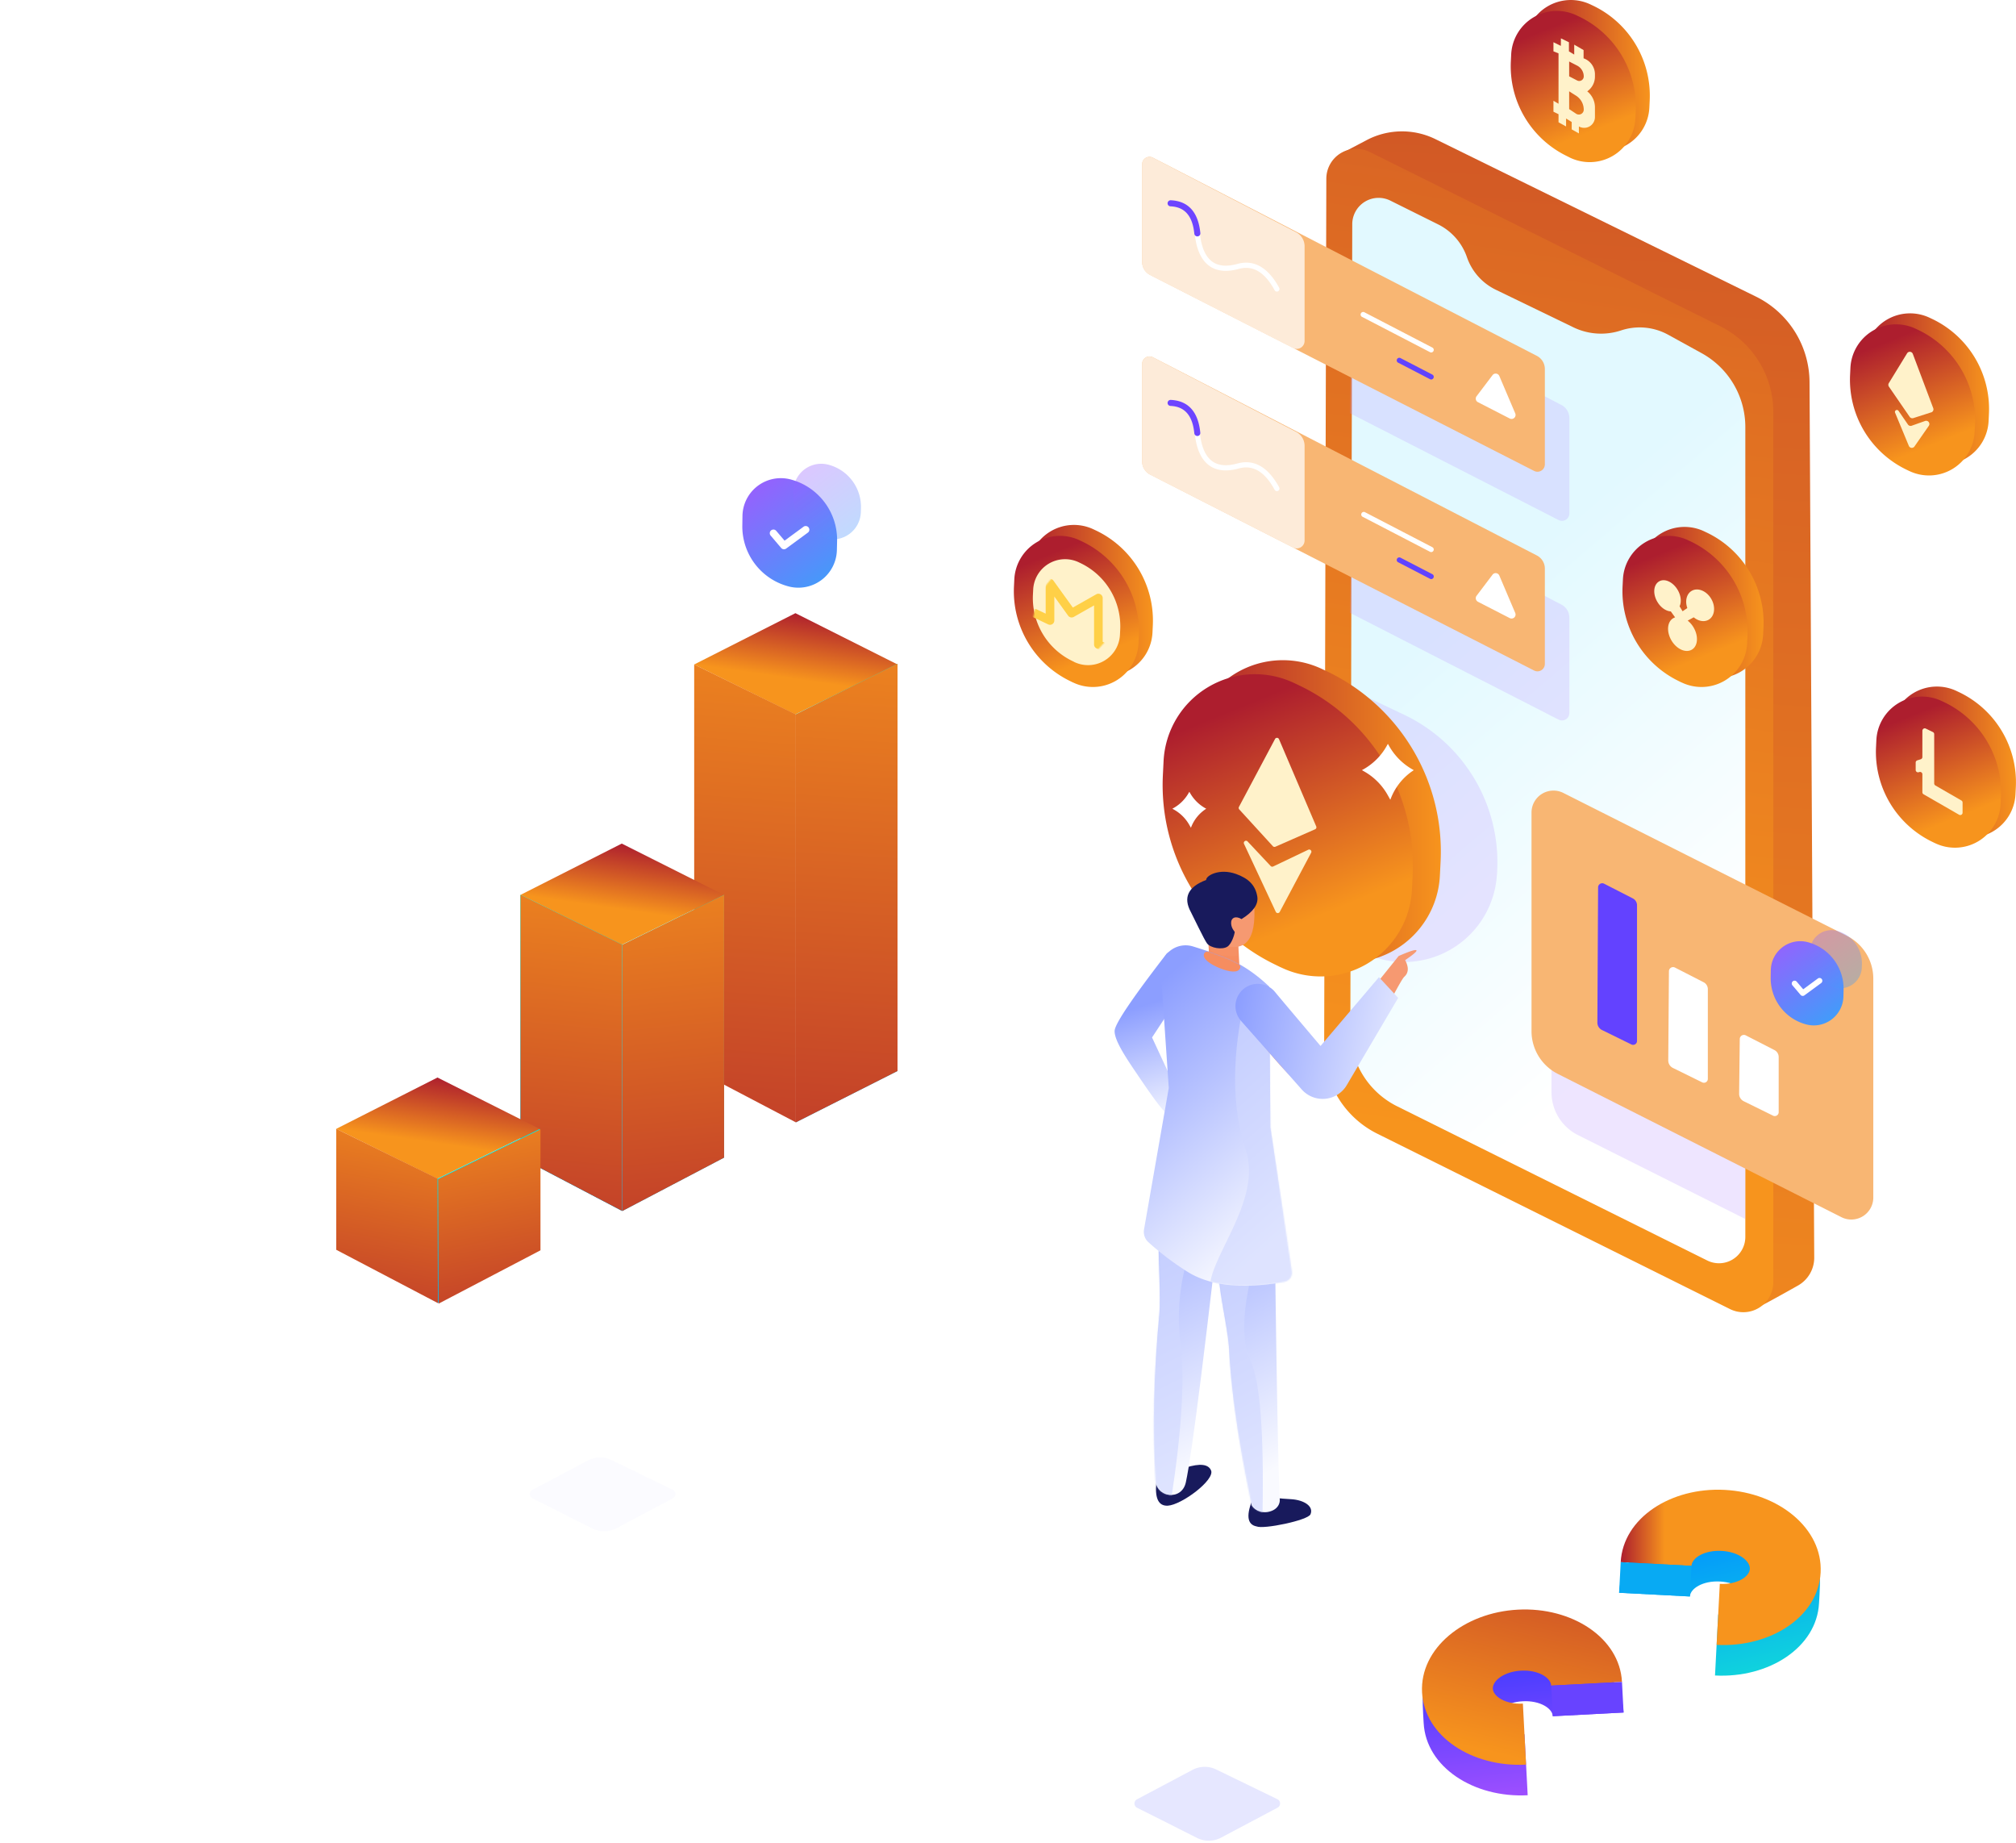<svg id="Layer_1" data-name="Layer 1" xmlns="http://www.w3.org/2000/svg" xmlns:xlink="http://www.w3.org/1999/xlink" viewBox="0 0 1548.03 1414.59"><defs><style>.cls-1{mask:url(#mask);}.cls-10,.cls-13,.cls-15,.cls-17,.cls-19,.cls-2,.cls-21,.cls-4,.cls-6,.cls-8{mix-blend-mode:multiply;}.cls-2{fill:url(#linear-gradient);}.cls-3{mask:url(#mask-2);}.cls-4{fill:url(#linear-gradient-2);}.cls-5{mask:url(#mask-3);}.cls-6{fill:url(#linear-gradient-3);}.cls-7{mask:url(#mask-4);}.cls-8{fill:url(#linear-gradient-4);}.cls-9{mask:url(#mask-5);}.cls-10{fill:url(#linear-gradient-5);}.cls-11,.cls-69{fill:#fff;}.cls-12{mask:url(#mask-6);}.cls-13{fill:url(#linear-gradient-6);}.cls-14{mask:url(#mask-7);}.cls-15{fill:url(#linear-gradient-7);}.cls-16{mask:url(#mask-8);}.cls-17{fill:url(#linear-gradient-8);}.cls-18{mask:url(#mask-9);}.cls-19{fill:url(#linear-gradient-9);}.cls-20{mask:url(#mask-10);}.cls-21{fill:url(#linear-gradient-10);}.cls-22{mask:url(#mask-11);}.cls-23{fill:url(#linear-gradient-11);}.cls-24{mask:url(#mask-12);}.cls-25{fill:url(#linear-gradient-12);}.cls-26{mask:url(#mask-13);}.cls-27{fill:url(#linear-gradient-13);}.cls-28,.cls-31{opacity:0.34;}.cls-105,.cls-28,.cls-64,.cls-67,.cls-69,.cls-80,.cls-84{isolation:isolate;}.cls-29{mask:url(#mask-14);}.cls-30{fill:url(#linear-gradient-14);}.cls-32{mask:url(#mask-15);}.cls-33{fill:url(#linear-gradient-15);}.cls-34{mask:url(#mask-16);}.cls-35{fill:url(#linear-gradient-16);}.cls-36{mask:url(#mask-17);}.cls-37{fill:url(#linear-gradient-17);}.cls-38{fill:#e6e7ff;}.cls-39{mask:url(#mask-18);}.cls-40{fill:url(#linear-gradient-18);}.cls-41{fill:#fbfbff;}.cls-42{mask:url(#mask-19);}.cls-43{fill:url(#linear-gradient-19);}.cls-44{fill:url(#linear-gradient-20);}.cls-45{fill:url(#linear-gradient-21);}.cls-46{fill:#08aaf3;}.cls-47{fill:url(#linear-gradient-22);}.cls-48{fill:url(#linear-gradient-23);}.cls-49{fill:#6843ff;}.cls-50{fill:url(#linear-gradient-24);}.cls-51{fill:url(#linear-gradient-25);}.cls-52{fill:#fff2ca;}.cls-53{fill:url(#linear-gradient-26);}.cls-54{fill:url(#linear-gradient-27);}.cls-55{fill:url(#linear-gradient-28);}.cls-56{fill:url(#linear-gradient-29);}.cls-57{fill:url(#linear-gradient-30);}.cls-58{fill:url(#linear-gradient-31);}.cls-59{mask:url(#mask-20);}.cls-60{fill:#ffd047;}.cls-61{fill:url(#linear-gradient-32);}.cls-62{fill:url(#linear-gradient-33);}.cls-63{fill:url(#linear-gradient-34);}.cls-64{fill:#bf98ff;opacity:0.25;}.cls-65{fill:#f8b673;}.cls-66{fill:url(#linear-gradient-35);}.cls-105,.cls-67{opacity:0.35;}.cls-67{fill:url(#linear-gradient-36);}.cls-68{fill:#6342ff;}.cls-69{opacity:0.73;}.cls-70{fill:#6142ff;}.cls-71{fill:#6d44ff;}.cls-72{fill:url(#linear-gradient-37);}.cls-73{fill:url(#linear-gradient-38);}.cls-74{fill:url(#linear-gradient-39);}.cls-75{fill:url(#linear-gradient-40);}.cls-76{fill:url(#linear-gradient-41);}.cls-77{fill:#181a5c;}.cls-78{fill:url(#linear-gradient-42);}.cls-79{mask:url(#mask-21);}.cls-80{fill:#d1d8ff;opacity:0.67;}.cls-81{fill:url(#linear-gradient-43);}.cls-82{mask:url(#mask-22);}.cls-83{fill:#f68d60;}.cls-84,.cls-85{fill:#f69971;}.cls-84{opacity:0.23;}.cls-86{fill:url(#linear-gradient-44);}.cls-87{mask:url(#mask-23);}.cls-88{mask:url(#mask-24);}.cls-89{fill:url(#linear-gradient-45);}.cls-90{fill:url(#linear-gradient-46);}.cls-91{fill:url(#linear-gradient-47);}.cls-92{fill:url(#linear-gradient-48);}.cls-93{fill:url(#linear-gradient-49);}.cls-94{fill:url(#linear-gradient-50);}.cls-95{fill:url(#linear-gradient-51);}.cls-96{fill:url(#linear-gradient-52);}.cls-97{fill:url(#linear-gradient-53);}.cls-98{fill:url(#linear-gradient-54);}.cls-99{fill:url(#linear-gradient-55);}.cls-100{fill:url(#linear-gradient-56);}.cls-101{fill:url(#linear-gradient-57);}.cls-102{fill:url(#linear-gradient-58);}.cls-103{fill:url(#linear-gradient-59);}.cls-104{fill:url(#linear-gradient-60);}.cls-105{fill:url(#linear-gradient-61);}.cls-106{mask:url(#mask-25-2);}.cls-107{fill:url(#linear-gradient-62);}.cls-108{filter:url(#luminosity-noclip-20);}.cls-109{filter:url(#luminosity-noclip-19);}.cls-110{filter:url(#luminosity-noclip-18);}.cls-111{filter:url(#luminosity-noclip-17);}.cls-112{filter:url(#luminosity-noclip-16);}.cls-113{filter:url(#luminosity-noclip-15);}.cls-114{filter:url(#luminosity-noclip-14);}.cls-115{filter:url(#luminosity-noclip-13);}.cls-116{filter:url(#luminosity-noclip-12);}.cls-117{filter:url(#luminosity-noclip-11);}.cls-118{filter:url(#luminosity-noclip-10);}.cls-119{filter:url(#luminosity-noclip-9);}.cls-120{filter:url(#luminosity-noclip-8);}.cls-121{filter:url(#luminosity-noclip-7);}.cls-122{filter:url(#luminosity-noclip-6);}.cls-123{filter:url(#luminosity-noclip-5);}.cls-124{filter:url(#luminosity-noclip-4);}.cls-125{filter:url(#luminosity-noclip-3);}.cls-126{filter:url(#luminosity-noclip-2);}.cls-127{filter:url(#luminosity-noclip);}</style><filter id="luminosity-noclip" x="162.79" y="-8791.25" width="337.1" height="32766" filterUnits="userSpaceOnUse" color-interpolation-filters="sRGB"><feFlood flood-color="#fff" result="bg"/><feBlend in="SourceGraphic" in2="bg"/></filter><mask id="mask" x="162.79" y="-8791.25" width="337.1" height="32766" maskUnits="userSpaceOnUse"><g class="cls-127"/></mask><linearGradient id="linear-gradient" x1="-230.23" y1="1110.41" x2="-228.14" y2="1109.82" gradientTransform="translate(-49922.66 120795.09) rotate(180) scale(220 107.95)" gradientUnits="userSpaceOnUse"><stop offset="0" stop-color="#fff"/><stop offset="1"/></linearGradient><filter id="luminosity-noclip-2" x="625.58" y="-8791.25" width="93.23" height="32766" filterUnits="userSpaceOnUse" color-interpolation-filters="sRGB"><feFlood flood-color="#fff" result="bg"/><feBlend in="SourceGraphic" in2="bg"/></filter><mask id="mask-2" x="625.58" y="-8791.25" width="93.23" height="32766" maskUnits="userSpaceOnUse"><g class="cls-126"/></mask><linearGradient id="linear-gradient-2" x1="-220.06" y1="1104.59" x2="-219.99" y2="1104.62" gradientTransform="matrix(58.88, 0, 0, -27.72, 13628, 31599.99)" gradientUnits="userSpaceOnUse"><stop offset="0" stop-color="#2c2c2c"/><stop offset="1" stop-color="#fff"/></linearGradient><filter id="luminosity-noclip-3" x="467.76" y="-8791.25" width="954.53" height="32766" filterUnits="userSpaceOnUse" color-interpolation-filters="sRGB"><feFlood flood-color="#fff" result="bg"/><feBlend in="SourceGraphic" in2="bg"/></filter><mask id="mask-3" x="467.76" y="-8791.25" width="954.53" height="32766" maskUnits="userSpaceOnUse"><g class="cls-125"/></mask><linearGradient id="linear-gradient-3" x1="-226.3" y1="1110.9" x2="-226.19" y2="1110.97" gradientTransform="matrix(621, 0, 0, -316, 141450.14, 352209.99)" xlink:href="#linear-gradient-2"/><filter id="luminosity-noclip-4" x="887.6" y="-8791.25" width="114.86" height="32766" filterUnits="userSpaceOnUse" color-interpolation-filters="sRGB"><feFlood flood-color="#fff" result="bg"/><feBlend in="SourceGraphic" in2="bg"/></filter><mask id="mask-4" x="887.6" y="-8791.25" width="114.86" height="32766" maskUnits="userSpaceOnUse"><g class="cls-124"/></mask><linearGradient id="linear-gradient-4" x1="-220.05" y1="1102.45" x2="-220.32" y2="1102.56" gradientTransform="matrix(73, 0, 0, -37, 17011.27, 42190.21)" xlink:href="#linear-gradient-2"/><filter id="luminosity-noclip-5" x="423.31" y="-8791.25" width="114.86" height="32766" filterUnits="userSpaceOnUse" color-interpolation-filters="sRGB"><feFlood flood-color="#fff" result="bg"/><feBlend in="SourceGraphic" in2="bg"/></filter><mask id="mask-5" x="423.31" y="-8791.25" width="114.86" height="32766" maskUnits="userSpaceOnUse"><g class="cls-123"/></mask><linearGradient id="linear-gradient-5" x1="-222.27" y1="1104.68" x2="-222.53" y2="1104.79" gradientTransform="matrix(73, 0, 0, -37, 16708.59, 42035.21)" xlink:href="#linear-gradient-2"/><filter id="luminosity-noclip-6" x="311.42" y="-8791.25" width="337.1" height="32766" filterUnits="userSpaceOnUse" color-interpolation-filters="sRGB"><feFlood flood-color="#fff" result="bg"/><feBlend in="SourceGraphic" in2="bg"/></filter><mask id="mask-6" x="311.42" y="-8791.25" width="337.1" height="32766" maskUnits="userSpaceOnUse"><g class="cls-122"/></mask><linearGradient id="linear-gradient-6" x1="-230.47" y1="1110.65" x2="-228.37" y2="1110.06" gradientTransform="translate(-49825.66 120745.09) rotate(180) scale(220 107.95)" xlink:href="#linear-gradient"/><filter id="luminosity-noclip-7" x="17.99" y="-8791.25" width="337.1" height="32766" filterUnits="userSpaceOnUse" color-interpolation-filters="sRGB"><feFlood flood-color="#fff" result="bg"/><feBlend in="SourceGraphic" in2="bg"/></filter><mask id="mask-7" x="17.99" y="-8791.25" width="337.1" height="32766" maskUnits="userSpaceOnUse"><g class="cls-121"/></mask><linearGradient id="linear-gradient-7" x1="-230" y1="1110.18" x2="-227.91" y2="1109.59" gradientTransform="translate(-50017.16 120842.05) rotate(180) scale(220 107.95)" xlink:href="#linear-gradient"/><filter id="luminosity-noclip-8" x="674.58" y="-8791.25" width="346.04" height="32766" filterUnits="userSpaceOnUse" color-interpolation-filters="sRGB"><feFlood flood-color="#fff" result="bg"/><feBlend in="SourceGraphic" in2="bg"/></filter><mask id="mask-8" x="674.58" y="-8791.25" width="346.04" height="32766" maskUnits="userSpaceOnUse"><g class="cls-120"/></mask><linearGradient id="linear-gradient-8" x1="-231.12" y1="1109.83" x2="-228.77" y2="1109.18" gradientTransform="translate(-50909.82 131344.44) rotate(180) scale(225.83 117.29)" xlink:href="#linear-gradient"/><filter id="luminosity-noclip-9" x="728.24" y="-8791.25" width="433.56" height="32766" filterUnits="userSpaceOnUse" color-interpolation-filters="sRGB"><feFlood flood-color="#fff" result="bg"/><feBlend in="SourceGraphic" in2="bg"/></filter><mask id="mask-9" x="728.24" y="-8791.25" width="433.56" height="32766" maskUnits="userSpaceOnUse"><g class="cls-119"/></mask><linearGradient id="linear-gradient-9" x1="-225.23" y1="1109.92" x2="-225.33" y2="1109.96" gradientTransform="matrix(281, 0, 0, -143, 64243.51, 159877.55)" xlink:href="#linear-gradient-2"/><filter id="luminosity-noclip-10" x="142.91" y="-8791.25" width="701.52" height="32766" filterUnits="userSpaceOnUse" color-interpolation-filters="sRGB"><feFlood flood-color="#fff" result="bg"/><feBlend in="SourceGraphic" in2="bg"/></filter><mask id="mask-10" x="142.91" y="-8791.25" width="701.52" height="32766" maskUnits="userSpaceOnUse"><g class="cls-118"/></mask><linearGradient id="linear-gradient-10" x1="-226.35" y1="1110.98" x2="-226.23" y2="1111.08" gradientTransform="matrix(455.87, 0, 0, -234.6, 103658.88, 261551.61)" xlink:href="#linear-gradient-2"/><filter id="luminosity-noclip-11" x="162.79" y="901.67" width="337.1" height="165.41" filterUnits="userSpaceOnUse" color-interpolation-filters="sRGB"><feFlood flood-color="#fff" result="bg"/><feBlend in="SourceGraphic" in2="bg"/></filter><mask id="mask-11" x="144.8" y="887.52" width="337.1" height="165.41" maskUnits="userSpaceOnUse"><g class="cls-117"><g transform="translate(-17.99 -14.15)"><g class="cls-1"><polygon id="Path-89-Copy-7" class="cls-2" points="247.2 1067.08 162.79 1021 420.98 901.67 499.89 942.62 247.2 1067.08"/></g></g></g></mask><linearGradient id="linear-gradient-11" x1="-230.23" y1="1110.41" x2="-228.14" y2="1109.82" gradientTransform="translate(-49940.65 120780.94) rotate(180) scale(220 107.95)" gradientUnits="userSpaceOnUse"><stop offset="0" stop-color="#b2aaff"/><stop offset="1" stop-color="#c99aff"/></linearGradient><filter id="luminosity-noclip-12" x="311.42" y="825.06" width="337.1" height="165.41" filterUnits="userSpaceOnUse" color-interpolation-filters="sRGB"><feFlood flood-color="#fff" result="bg"/><feBlend in="SourceGraphic" in2="bg"/></filter><mask id="mask-12" x="293.43" y="810.91" width="337.1" height="165.41" maskUnits="userSpaceOnUse"><g class="cls-116"><g transform="translate(-17.99 -14.15)"><g class="cls-12"><polygon id="Path-89-Copy-8" class="cls-13" points="395.83 990.46 311.42 944.39 569.62 825.06 648.53 866 395.83 990.46"/></g></g></g></mask><linearGradient id="linear-gradient-12" x1="-230.47" y1="1110.65" x2="-228.37" y2="1110.06" gradientTransform="translate(-49843.65 120730.94) rotate(180) scale(220 107.95)" xlink:href="#linear-gradient-11"/><filter id="luminosity-noclip-13" x="674.58" y="1149.9" width="346.04" height="179.72" filterUnits="userSpaceOnUse" color-interpolation-filters="sRGB"><feFlood flood-color="#fff" result="bg"/><feBlend in="SourceGraphic" in2="bg"/></filter><mask id="mask-13" x="656.59" y="1135.75" width="346.04" height="179.72" maskUnits="userSpaceOnUse"><g class="cls-115"><g transform="translate(-17.99 -14.15)"><g class="cls-16"><path id="Path-87-Copy-2" class="cls-17" d="M1020.61,1178.83,756,1329.62l-81.39-38.31L934.41,1149.9l2.37,4.86a39.84,39.84,0,0,0,34.43,22.36l49.4,1.71Z"/></g></g></g></mask><linearGradient id="linear-gradient-13" x1="-231.12" y1="1109.83" x2="-228.77" y2="1109.18" gradientTransform="translate(-50909.82 131344.44) rotate(180) scale(225.83 117.29)" xlink:href="#linear-gradient-11"/><filter id="luminosity-noclip-14" x="728.24" y="1045.77" width="433.56" height="222.07" filterUnits="userSpaceOnUse" color-interpolation-filters="sRGB"><feFlood flood-color="#fff" result="bg"/><feBlend in="SourceGraphic" in2="bg"/></filter><mask id="mask-14" x="710.25" y="1031.62" width="433.56" height="222.07" maskUnits="userSpaceOnUse"><g class="cls-114"><g transform="translate(-17.99 -14.15)"><g class="cls-18"><path class="cls-19" d="M949.58,1267.84a78.77,78.77,0,0,1-35.5-8.43l-62.58-31.57a1.48,1.48,0,0,1-1.43,0l-15.72-8.64L736.81,1170a15.59,15.59,0,0,1-.31-27.69l164-87.3a79.05,79.05,0,0,1,71.57-1.28l181,88.2a15.62,15.62,0,0,1,7.19,20.84,15.46,15.46,0,0,1-6.69,7l-166.91,88.9A78.79,78.79,0,0,1,949.58,1267.84Zm-113.83-51.31,79.68,40.2a75.89,75.89,0,0,0,69.8-.78l166.91-88.9a12.47,12.47,0,0,0,5.4-5.61,12.62,12.62,0,0,0-5.8-16.83l-181-88.21a76.05,76.05,0,0,0-68.85,1.24l-164,87.29a12.6,12.6,0,0,0,.25,22.37l81.31,41a1.51,1.51,0,0,1,1.4,0Z"/></g></g></g></mask><linearGradient id="linear-gradient-14" x1="-225.23" y1="1109.92" x2="-225.33" y2="1109.96" gradientTransform="matrix(281, 0, 0, -143, 64243.51, 159877.55)" gradientUnits="userSpaceOnUse"><stop offset="0" stop-color="#9b20fe"/><stop offset="1" stop-color="#07a9f2"/></linearGradient><filter id="luminosity-noclip-15" x="142.91" y="724.6" width="701.52" height="362.43" filterUnits="userSpaceOnUse" color-interpolation-filters="sRGB"><feFlood flood-color="#fff" result="bg"/><feBlend in="SourceGraphic" in2="bg"/></filter><mask id="mask-15" x="124.92" y="710.45" width="701.52" height="362.43" maskUnits="userSpaceOnUse"><g class="cls-113"><g transform="translate(-17.99 -14.15)"><g class="cls-20"><path class="cls-21" d="M364.24,1087a78.8,78.8,0,0,1-35.5-8.43L266.16,1047a1.48,1.48,0,0,1-1.43,0L249,1038.38l-97.55-49.21a15.63,15.63,0,0,1-6.9-20.94,15.43,15.43,0,0,1,6.6-6.75L583.08,733.82a79.05,79.05,0,0,1,71.57-1.28l181,88.2a15.62,15.62,0,0,1,7.19,20.84,15.46,15.46,0,0,1-6.69,6.95L401.3,1077.79A78.76,78.76,0,0,1,364.24,1087Zm-113.82-51.3,79.68,40.19a75.87,75.87,0,0,0,69.79-.78L834.77,845.88a12.61,12.61,0,0,0-.41-22.44l-181-88.21a76.05,76.05,0,0,0-68.85,1.24L152.57,964.13a12.6,12.6,0,0,0,.25,22.36l81.32,41a1.49,1.49,0,0,1,1.39,0Z"/></g></g></g></mask><linearGradient id="linear-gradient-15" x1="-226.35" y1="1110.98" x2="-226.23" y2="1111.08" gradientTransform="matrix(455.87, 0, 0, -234.6, 103658.88, 261551.61)" gradientUnits="userSpaceOnUse"><stop offset="0" stop-color="#9b20fe"/><stop offset="1" stop-color="#620efc"/></linearGradient><filter id="luminosity-noclip-16" x="625.58" y="958.4" width="93.23" height="45.48" filterUnits="userSpaceOnUse" color-interpolation-filters="sRGB"><feFlood flood-color="#fff" result="bg"/><feBlend in="SourceGraphic" in2="bg"/></filter><mask id="mask-16" x="607.59" y="944.25" width="93.23" height="45.48" maskUnits="userSpaceOnUse"><g class="cls-112"><g transform="translate(-17.99 -14.15)"><g class="cls-3"><path class="cls-4" d="M717.3,1003.87a1.48,1.48,0,0,1-.64-.14l-90.22-42.47a1.5,1.5,0,0,1,1.27-2.72L717.94,1001a1.5,1.5,0,0,1-.64,2.85Z"/></g></g></g></mask><linearGradient id="linear-gradient-16" x1="-220.06" y1="1104.59" x2="-219.99" y2="1104.62" gradientTransform="matrix(58.88, 0, 0, -27.72, 13628, 31599.99)" xlink:href="#linear-gradient-15"/><filter id="luminosity-noclip-17" x="467.76" y="912.5" width="954.53" height="487.11" filterUnits="userSpaceOnUse" color-interpolation-filters="sRGB"><feFlood flood-color="#fff" result="bg"/><feBlend in="SourceGraphic" in2="bg"/></filter><mask id="mask-17" x="449.77" y="898.34" width="954.53" height="487.11" maskUnits="userSpaceOnUse"><g class="cls-111"><g transform="translate(-17.99 -14.15)"><g class="cls-5"><path class="cls-6" d="M955.09,1399.6a172.42,172.42,0,0,1-77.64-18.44l-139.38-70.31a1.51,1.51,0,0,1-2,.56l-34.77-19.12-215.6-108.75a32.66,32.66,0,0,1-.63-58l362.34-192.9a172.91,172.91,0,0,1,156.52-2.81L1404,1124.76a32.71,32.71,0,0,1,15.06,43.63,32.38,32.38,0,0,1-14,14.55l-368.88,196.45A172.25,172.25,0,0,1,955.09,1399.6Zm-252.41-110,176.12,88.84a169.59,169.59,0,0,0,155.92-1.73l368.88-196.46a29.66,29.66,0,0,0-.95-52.83L1002.6,932.55a169.85,169.85,0,0,0-153.8,2.76l-362.34,192.9a29.66,29.66,0,0,0,.58,52.65L667.78,1272a1.5,1.5,0,0,1,2-.5Z"/></g></g></g></mask><linearGradient id="linear-gradient-17" x1="-226.3" y1="1110.9" x2="-226.19" y2="1110.97" gradientTransform="matrix(621, 0, 0, -316, 141450.14, 352209.99)" xlink:href="#linear-gradient-15"/><filter id="luminosity-noclip-18" x="887.6" y="1369.06" width="114.86" height="59.68" filterUnits="userSpaceOnUse" color-interpolation-filters="sRGB"><feFlood flood-color="#fff" result="bg"/><feBlend in="SourceGraphic" in2="bg"/></filter><mask id="mask-18" x="869.61" y="1354.91" width="114.86" height="59.68" maskUnits="userSpaceOnUse"><g class="cls-110"><g transform="translate(-17.99 -14.15)"><g class="cls-7"><path class="cls-8" d="M946.21,1428.74a21.57,21.57,0,0,1-9.72-2.3l-14.31-7.19a1.51,1.51,0,0,1-1.68.09l-7.66-4.6a1.41,1.41,0,0,1-.44-.4l-22-11a5.15,5.15,0,0,1-2.29-6.92,5.21,5.21,0,0,1,2.18-2.23l42.6-22.58a21.69,21.69,0,0,1,19.6-.35l47,22.82a5.15,5.15,0,0,1,2.39,6.88,5.17,5.17,0,0,1-2.22,2.29l-43.36,23A21.67,21.67,0,0,1,946.21,1428.74Zm-3.14-56.68a18.58,18.58,0,0,0-8.74,2.17l-42.59,22.58a2.21,2.21,0,0,0-.91.93,2.15,2.15,0,0,0,.95,2.88l19.14,9.62h0l26.92,13.52a18.65,18.65,0,0,0,17.11-.19l43.36-23a2.06,2.06,0,0,0,.93-1,2.13,2.13,0,0,0-1-2.86l-47-22.82A18.62,18.62,0,0,0,943.07,1372.06Z"/></g></g></g></mask><linearGradient id="linear-gradient-18" x1="-220.05" y1="1102.45" x2="-220.32" y2="1102.56" gradientTransform="matrix(73, 0, 0, -37, 17011.27, 42190.21)" xlink:href="#linear-gradient-14"/><filter id="luminosity-noclip-19" x="423.31" y="1131.56" width="114.86" height="59.68" filterUnits="userSpaceOnUse" color-interpolation-filters="sRGB"><feFlood flood-color="#fff" result="bg"/><feBlend in="SourceGraphic" in2="bg"/></filter><mask id="mask-19" x="405.32" y="1117.4" width="114.86" height="59.68" maskUnits="userSpaceOnUse"><g class="cls-109"><g transform="translate(-17.99 -14.15)"><g class="cls-9"><path class="cls-10" d="M481.92,1191.24a21.73,21.73,0,0,1-9.72-2.3l-14.31-7.19a1.49,1.49,0,0,1-1.67.09l-7.66-4.6a1.55,1.55,0,0,1-.44-.4l-2.84-1.43h0l-19.13-9.61a5.14,5.14,0,0,1-.1-9.14l42.59-22.59a21.76,21.76,0,0,1,19.6-.35l47,22.82a5.15,5.15,0,0,1,.16,9.18l-43.36,23A21.61,21.61,0,0,1,481.92,1191.24Zm-35.29-18.51,26.92,13.53a18.71,18.71,0,0,0,17.12-.19l43.36-23a2.19,2.19,0,0,0,.92-1,2.15,2.15,0,0,0-1-2.87l-47-22.82a18.73,18.73,0,0,0-16.88.3l-42.59,22.59a2.12,2.12,0,0,0-.92.93,2.15,2.15,0,0,0-.12,1.63,2.12,2.12,0,0,0,1.08,1.25Z"/></g></g></g></mask><linearGradient id="linear-gradient-19" x1="-222.27" y1="1104.68" x2="-222.53" y2="1104.79" gradientTransform="matrix(73, 0, 0, -37, 16708.59, 42035.21)" xlink:href="#linear-gradient-14"/><linearGradient id="linear-gradient-20" x1="-233.47" y1="1109.18" x2="-234.27" y2="1107.03" gradientTransform="matrix(-100.21, -5.25, 4.07, -77.65, -26589.39, 86091.58)" gradientUnits="userSpaceOnUse"><stop offset="0" stop-color="#0292ff"/><stop offset="1" stop-color="#18f8c9"/></linearGradient><linearGradient id="linear-gradient-21" x1="1262.49" y1="1217.46" x2="1416.07" y2="1217.46" gradientUnits="userSpaceOnUse"><stop offset="0" stop-color="#ad1e2e"/><stop offset="0.22" stop-color="#f7941d"/></linearGradient><linearGradient id="linear-gradient-22" x1="-221.43" y1="1108.83" x2="-221.27" y2="1106.22" gradientTransform="matrix(100.21, -5.25, -4.07, -77.65, 27874.21, 86151.58)" gradientUnits="userSpaceOnUse"><stop offset="0" stop-color="#022eff"/><stop offset="1" stop-color="#b253ff"/></linearGradient><linearGradient id="linear-gradient-23" x1="-220.5" y1="1109.65" x2="-221.58" y2="1106.76" gradientTransform="matrix(100.18, -5.25, -4.07, -77.65, 27866.61, 86136.69)" gradientUnits="userSpaceOnUse"><stop offset="0" stop-color="#ad1e2e"/><stop offset="1" stop-color="#f7941d"/></linearGradient><linearGradient id="linear-gradient-24" x1="1469.93" y1="599.28" x2="1566.02" y2="599.28" gradientTransform="matrix(1, 0, 0, 1, 0, 0)" xlink:href="#linear-gradient-23"/><linearGradient id="linear-gradient-25" x1="-238.11" y1="1111.48" x2="-238.48" y2="1110.38" gradientTransform="translate(-13438.18 84732.28) rotate(180) scale(62.71 75.73)" xlink:href="#linear-gradient-23"/><linearGradient id="linear-gradient-26" x1="1449.25" y1="312.74" x2="1545.34" y2="312.74" gradientTransform="matrix(1, 0, 0, 1, 0, 0)" xlink:href="#linear-gradient-23"/><linearGradient id="linear-gradient-27" x1="-238" y1="1112.8" x2="-238.37" y2="1111.69" gradientTransform="translate(-13451.18 84545.78) rotate(180) scale(62.71 75.73)" xlink:href="#linear-gradient-23"/><linearGradient id="linear-gradient-28" x1="1188.76" y1="72.17" x2="1284.85" y2="72.17" gradientTransform="matrix(1, 0, 0, 1, 0, 0)" xlink:href="#linear-gradient-23"/><linearGradient id="linear-gradient-29" x1="-236.56" y1="1113.9" x2="-236.92" y2="1112.8" gradientTransform="translate(-13621.18 84388.78) rotate(180) scale(62.71 75.73)" xlink:href="#linear-gradient-23"/><linearGradient id="linear-gradient-30" x1="807.22" y1="475.17" x2="903.31" y2="475.17" gradientTransform="matrix(1, 0, 0, 1, 0, 0)" xlink:href="#linear-gradient-23"/><linearGradient id="linear-gradient-31" x1="-234.44" y1="1112.05" x2="-234.81" y2="1110.95" gradientTransform="translate(-13870.18 84651.78) rotate(180) scale(62.71 75.73)" xlink:href="#linear-gradient-23"/><mask id="mask-20" x="791.19" y="429.3" width="69.05" height="81.3" maskUnits="userSpaceOnUse"><g transform="translate(-17.99 -14.15)"><g id="mask-15-2" data-name="mask-15"><path id="path-14" class="cls-11" d="M846.53,522.29l1.53-.75a53.61,53.61,0,0,0,30.11-50.85l-.19-3.92a24.52,24.52,0,0,0-35.19-20.86l-1.47.71a53.64,53.64,0,0,0-30.17,50.88l.2,4a24.51,24.51,0,0,0,35.18,20.83Z"/></g></g></mask><linearGradient id="linear-gradient-32" x1="-224.46" y1="1114.39" x2="-224.55" y2="1110.44" gradientTransform="matrix(237.81, 0, 0, -590.71, 54620.97, 657232.66)" xlink:href="#linear-gradient-23"/><linearGradient id="linear-gradient-33" x1="-224.25" y1="1114.38" x2="-224.44" y2="1111.1" gradientTransform="matrix(225.07, 0, 0, -582.93, 51715.45, 648588.96)" xlink:href="#linear-gradient-23"/><linearGradient id="linear-gradient-34" x1="-223.88" y1="1111.14" x2="-224.12" y2="1111.9" gradientTransform="matrix(197.94, 0, 0, -533.81, 45552.64, 593981.77)" gradientUnits="userSpaceOnUse"><stop offset="0" stop-color="#fff"/><stop offset="1" stop-color="#e2f9ff"/></linearGradient><linearGradient id="linear-gradient-35" x1="-244.34" y1="1107.63" x2="-245.59" y2="1104.58" gradientTransform="matrix(-35.27, 6.22, -7.5, -42.55, 1065.58, 49357.18)" gradientUnits="userSpaceOnUse"><stop offset="0" stop-color="#b54bff"/><stop offset="1" stop-color="#18b9f8"/></linearGradient><linearGradient id="linear-gradient-36" x1="-251.79" y1="1105.27" x2="-253.13" y2="1102.23" gradientTransform="matrix(-25.15, 4.43, -5.18, -29.36, 794.19, 34276.85)" xlink:href="#linear-gradient-35"/><linearGradient id="linear-gradient-37" x1="932.2" y1="637.06" x2="1124.37" y2="637.06" gradientTransform="matrix(1, 0, 0, 1, 0, 0)" xlink:href="#linear-gradient-23"/><linearGradient id="linear-gradient-38" x1="-231.1" y1="1111.85" x2="-231.47" y2="1110.75" gradientTransform="translate(-28003.79 168953.06) rotate(180) scale(125.42 151.46)" xlink:href="#linear-gradient-23"/><linearGradient id="linear-gradient-39" x1="1276.1" y1="476.7" x2="1372.19" y2="476.7" gradientTransform="matrix(1, 0, 0, 1, 0, 0)" xlink:href="#linear-gradient-23"/><linearGradient id="linear-gradient-40" x1="-237.03" y1="1112.05" x2="-237.4" y2="1110.95" gradientTransform="translate(-13565.18 84651.78) rotate(180) scale(62.71 75.73)" xlink:href="#linear-gradient-23"/><linearGradient id="linear-gradient-41" x1="-238.99" y1="1109.65" x2="-239.11" y2="1108.48" gradientTransform="matrix(-40.03, 4.21, -8.41, -80.03, 668.75, 90594.21)" gradientUnits="userSpaceOnUse"><stop offset="0" stop-color="#8c9eff"/><stop offset="1" stop-color="#f9faff"/></linearGradient><linearGradient id="linear-gradient-42" x1="-237.93" y1="1111.2" x2="-238.08" y2="1109.82" gradientTransform="matrix(-45.19, 2.37, -9.76, -186.23, 1016.24, 208387.1)" xlink:href="#linear-gradient-41"/><mask id="mask-21" x="872.49" y="861.39" width="70.63" height="289.48" maskUnits="userSpaceOnUse"><g transform="translate(-17.99 -14.15)"><g id="mask-25"><path id="path-24" class="cls-11" d="M961.11,892.29q-25.4,227.42-32.55,259.92c-3.19,14.49-22.89,11.75-23.35-2.14q-3.45-58.53,2.91-125.84c1.36-14.34-.77-43.65-.39-57,.83-29.51,2.62-39.25,3.11-60.21q.27-11.76,10-31.45Z"/></g></g></mask><linearGradient id="linear-gradient-43" x1="-237.68" y1="1111.2" x2="-237.85" y2="1109.82" gradientTransform="matrix(-47.54, 2.49, -9.94, -189.63, 702.93, 212200.75)" xlink:href="#linear-gradient-41"/><mask id="mask-22" x="904.88" y="873" width="77.83" height="289.96" maskUnits="userSpaceOnUse"><g transform="translate(-17.99 -14.15)"><g id="mask-28"><path id="path-27" class="cls-11" d="M996.24,912.44q2.53,216.7,4.45,253.13c.16,3.09-1.82,7.76-8.61,9.23s-12-2.73-13-5.33q-14.68-69.27-17.31-119.34c-.72-13.86-6-36.22-7.67-53.13q-1.65-16.57-4-53.24L931,924.93A27.36,27.36,0,0,1,923,903.18l1.31-16h0Z"/></g></g></mask><linearGradient id="linear-gradient-44" x1="-233.68" y1="1111.35" x2="-234.15" y2="1109.96" gradientTransform="matrix(-73, 3.83, -9, -171.73, -6133.37, 192501.6)" xlink:href="#linear-gradient-41"/><mask id="mask-23" x="878.29" y="725.74" width="122.73" height="298.33" maskUnits="userSpaceOnUse"><g transform="translate(-17.99 -14.15)"><g id="mask-31"><path id="path-30" class="cls-11" d="M992.59,771.55l.9,108.13L1010,990.19a7.16,7.16,0,0,1-5.85,8.1q-48.74,8.46-74.57-7.94a218.75,218.75,0,0,1-29.76-22.54,10.71,10.71,0,0,1-3.36-9.8l19-108.65h0l-6.08-89.11a19.06,19.06,0,0,1,24.65-19.51q17.1,5.28,26.84,9.37Q977.23,757,992.59,771.55Z"/></g></g></mask><mask id="mask-24" x="878.29" y="725.74" width="113.78" height="261.28" maskUnits="userSpaceOnUse"><g transform="translate(-17.99 -14.15)"><g id="mask-31-2" data-name="mask-31"><path id="path-30-2" data-name="path-30" class="cls-11" d="M992.59,771.55l.9,108.13L1010,990.19a7.16,7.16,0,0,1-5.85,8.1q-48.74,8.46-74.57-7.94a218.75,218.75,0,0,1-29.76-22.54,10.71,10.71,0,0,1-3.36-9.8l19-108.65h0l-6.08-89.11a19.06,19.06,0,0,1,24.65-19.51q17.1,5.28,26.84,9.37Q977.23,757,992.59,771.55Z"/></g></g></mask><linearGradient id="linear-gradient-45" x1="-232.75" y1="1109.15" x2="-234.73" y2="1108.77" gradientTransform="matrix(-81.48, 4.27, -3.11, -59.37, -14552.59, 67649.15)" xlink:href="#linear-gradient-41"/><linearGradient id="linear-gradient-46" x1="-222.92" y1="1111.74" x2="-223.19" y2="1110.8" gradientTransform="matrix(101.9, 0, 0, -50.7, 23349.22, 56838.53)" xlink:href="#linear-gradient-23"/><linearGradient id="linear-gradient-47" x1="-218.98" y1="1109.68" x2="-218.94" y2="1112.53" gradientTransform="matrix(50.95, 0, 0, -229.76, 11805.86, 256017.4)" xlink:href="#linear-gradient-20"/><linearGradient id="linear-gradient-48" x1="-218.98" y1="1109.68" x2="-218.94" y2="1112.53" gradientTransform="matrix(50.95, 0, 0, -229.76, 11805.86, 256017.4)" xlink:href="#linear-gradient-23"/><linearGradient id="linear-gradient-49" x1="-219.52" y1="1109.68" x2="-219.47" y2="1112.53" gradientTransform="matrix(50.95, 0, 0, -229.4, 11754.91, 255619.09)" xlink:href="#linear-gradient-23"/><linearGradient id="linear-gradient-50" x1="-223.38" y1="1110.52" x2="-223.65" y2="1109.59" gradientTransform="matrix(101.9, 0, 0, -50.7, 23262.19, 56953.97)" xlink:href="#linear-gradient-23"/><linearGradient id="linear-gradient-51" x1="-223.83" y1="1109.19" x2="-223.46" y2="1112.05" gradientTransform="matrix(101.9, 0, 0, -158.72, 23280.18, 177132.79)" xlink:href="#linear-gradient-20"/><linearGradient id="linear-gradient-52" x1="-220.45" y1="1109.21" x2="-220.36" y2="1112.06" gradientTransform="matrix(50.95, 0, 0, -158.36, 11667.89, 176720.32)" xlink:href="#linear-gradient-20"/><linearGradient id="linear-gradient-53" x1="-220.45" y1="1109.21" x2="-220.36" y2="1112.06" gradientTransform="matrix(50.95, 0, 0, -158.36, 11667.89, 176720.32)" xlink:href="#linear-gradient-23"/><linearGradient id="linear-gradient-54" x1="-234.35" y1="1109.21" x2="-234.26" y2="1112.06" gradientTransform="translate(-11420.31 176720.32) rotate(180) scale(50.95 158.36)" xlink:href="#linear-gradient-20"/><linearGradient id="linear-gradient-55" x1="-234.35" y1="1109.21" x2="-234.26" y2="1112.06" gradientTransform="translate(-11420.31 176720.32) rotate(180) scale(50.95 158.36)" xlink:href="#linear-gradient-23"/><linearGradient id="linear-gradient-56" x1="-223.86" y1="1109.29" x2="-224.13" y2="1108.36" gradientTransform="matrix(101.9, 0, 0, -50.7, 23169.84, 57071.18)" xlink:href="#linear-gradient-23"/><linearGradient id="linear-gradient-57" x1="-221.54" y1="1107.96" x2="-221.24" y2="1110.82" gradientTransform="matrix(50.95, 0, 0, -87.32, 11575.53, 97823.4)" xlink:href="#linear-gradient-23"/><linearGradient id="linear-gradient-58" x1="-233.47" y1="1107.96" x2="-233.16" y2="1110.81" gradientTransform="translate(-11587.98 97823.4) rotate(180) scale(51.28 87.32)" xlink:href="#linear-gradient-20"/><linearGradient id="linear-gradient-59" x1="-233.48" y1="1107.96" x2="-233.17" y2="1110.81" gradientTransform="translate(-11587.68 97823.67) rotate(180) scale(51.28 87.32)" xlink:href="#linear-gradient-23"/><linearGradient id="linear-gradient-60" x1="-234.93" y1="1111.85" x2="-236.18" y2="1108.8" gradientTransform="matrix(-45.86, 8.09, -9.75, -55.31, 654.89, 63745.17)" xlink:href="#linear-gradient-35"/><linearGradient id="linear-gradient-61" x1="-238.62" y1="1111.4" x2="-239.96" y2="1108.36" gradientTransform="matrix(-32.69, 5.76, -6.73, -38.16, 301.47, 44141.44)" xlink:href="#linear-gradient-35"/><filter id="luminosity-noclip-20" x="17.99" y="973.63" width="337.1" height="165.41" filterUnits="userSpaceOnUse" color-interpolation-filters="sRGB"><feFlood flood-color="#fff" result="bg"/><feBlend in="SourceGraphic" in2="bg"/></filter><mask id="mask-25-2" x="0" y="959.48" width="337.1" height="165.41" maskUnits="userSpaceOnUse"><g class="cls-108"><g transform="translate(-17.99 -14.15)"><g class="cls-14"><polygon id="Path-89-Copy-6" class="cls-15" points="102.4 1139.04 17.99 1092.96 276.18 973.63 355.09 1014.58 102.4 1139.04"/></g></g></g></mask><linearGradient id="linear-gradient-62" x1="-230" y1="1110.18" x2="-227.91" y2="1109.59" gradientTransform="translate(-50035.15 120827.9) rotate(180) scale(220 107.95)" xlink:href="#linear-gradient-11"/></defs><g id="Group-28"><g class="cls-22"><polygon id="Path-89-Copy-7-2" data-name="Path-89-Copy-7" class="cls-23" points="229.21 1052.93 144.8 1006.85 402.99 887.52 481.91 928.46 229.21 1052.93"/></g><g class="cls-24"><polygon id="Path-89-Copy-8-2" data-name="Path-89-Copy-8" class="cls-25" points="377.85 976.31 293.43 930.24 551.63 810.91 630.54 851.85 377.85 976.31"/></g><g class="cls-26"><path id="Path-87-Copy-2-2" data-name="Path-87-Copy-2" class="cls-27" d="M1020.61,1178.83,756,1329.62l-81.39-38.31L934.41,1149.9l2.37,4.86a39.84,39.84,0,0,0,34.43,22.36l49.4,1.71Z" transform="translate(-17.99 -14.15)"/></g><g id="Shape-Copy-3" class="cls-28"><g class="cls-29"><path class="cls-30" d="M949.58,1267.84a78.77,78.77,0,0,1-35.5-8.43l-62.58-31.57a1.48,1.48,0,0,1-1.43,0l-15.72-8.64L736.81,1170a15.59,15.59,0,0,1-.31-27.69l164-87.3a79.05,79.05,0,0,1,71.57-1.28l181,88.2a15.62,15.62,0,0,1,7.19,20.84,15.46,15.46,0,0,1-6.69,7l-166.91,88.9A78.79,78.79,0,0,1,949.58,1267.84Zm-113.83-51.31,79.68,40.2a75.89,75.89,0,0,0,69.8-.78l166.91-88.9a12.47,12.47,0,0,0,5.4-5.61,12.62,12.62,0,0,0-5.8-16.83l-181-88.21a76.05,76.05,0,0,0-68.85,1.24l-164,87.29a12.6,12.6,0,0,0,.25,22.37l81.31,41a1.51,1.51,0,0,1,1.4,0Z" transform="translate(-17.99 -14.15)"/></g></g><g id="Group-27" class="cls-31"><g id="Shape-Copy-5"><g class="cls-32"><path class="cls-33" d="M364.24,1087a78.8,78.8,0,0,1-35.5-8.43L266.16,1047a1.48,1.48,0,0,1-1.43,0L249,1038.38l-97.55-49.21a15.63,15.63,0,0,1-6.9-20.94,15.43,15.43,0,0,1,6.6-6.75L583.08,733.82a79.05,79.05,0,0,1,71.57-1.28l181,88.2a15.62,15.62,0,0,1,7.19,20.84,15.46,15.46,0,0,1-6.69,6.95L401.3,1077.79A78.76,78.76,0,0,1,364.24,1087Zm-113.82-51.3,79.68,40.19a75.87,75.87,0,0,0,69.79-.78L834.77,845.88a12.61,12.61,0,0,0-.41-22.44l-181-88.21a76.05,76.05,0,0,0-68.85,1.24L152.57,964.13a12.6,12.6,0,0,0,.25,22.36l81.32,41a1.49,1.49,0,0,1,1.39,0Z" transform="translate(-17.99 -14.15)"/></g></g><g id="Path-145"><g class="cls-34"><path class="cls-35" d="M717.3,1003.87a1.48,1.48,0,0,1-.64-.14l-90.22-42.47a1.5,1.5,0,0,1,1.27-2.72L717.94,1001a1.5,1.5,0,0,1-.64,2.85Z" transform="translate(-17.99 -14.15)"/></g></g></g><g id="Shape-Copy-4" class="cls-28"><g class="cls-36"><path class="cls-37" d="M955.09,1399.6a172.42,172.42,0,0,1-77.64-18.44l-139.38-70.31a1.51,1.51,0,0,1-2,.56l-34.77-19.12-215.6-108.75a32.66,32.66,0,0,1-.63-58l362.34-192.9a172.91,172.91,0,0,1,156.52-2.81L1404,1124.76a32.71,32.71,0,0,1,15.06,43.63,32.38,32.38,0,0,1-14,14.55l-368.88,196.45A172.25,172.25,0,0,1,955.09,1399.6Zm-252.41-110,176.12,88.84a169.59,169.59,0,0,0,155.92-1.73l368.88-196.46a29.66,29.66,0,0,0-.95-52.83L1002.6,932.55a169.85,169.85,0,0,0-153.8,2.76l-362.34,192.9a29.66,29.66,0,0,0,.58,52.65L667.78,1272a1.5,1.5,0,0,1,2-.5Z" transform="translate(-17.99 -14.15)"/></g></g><g id="Shape-Copy-6"><path class="cls-38" d="M921.28,1418.05l-7.67-4.59m-3.37-1.88L891.11,1402a3.65,3.65,0,0,1-1.62-4.9,3.59,3.59,0,0,1,1.55-1.58l42.59-22.59a20.15,20.15,0,0,1,18.24-.32l47,22.82a3.65,3.65,0,0,1,1.69,4.87,3.69,3.69,0,0,1-1.57,1.63l-43.37,23a20.15,20.15,0,0,1-18.49.2l-7.35-3.69Z" transform="translate(-17.99 -14.15)"/><g class="cls-39"><path class="cls-40" d="M946.21,1428.74a21.57,21.57,0,0,1-9.72-2.3l-14.31-7.19a1.51,1.51,0,0,1-1.68.09l-7.66-4.6a1.41,1.41,0,0,1-.44-.4l-22-11a5.15,5.15,0,0,1-2.29-6.92,5.21,5.21,0,0,1,2.18-2.23l42.6-22.58a21.69,21.69,0,0,1,19.6-.35l47,22.82a5.15,5.15,0,0,1,2.39,6.88,5.17,5.17,0,0,1-2.22,2.29l-43.36,23A21.67,21.67,0,0,1,946.21,1428.74Zm-3.14-56.68a18.58,18.58,0,0,0-8.74,2.17l-42.59,22.58a2.21,2.21,0,0,0-.91.93,2.15,2.15,0,0,0,.95,2.88l19.14,9.62h0l26.92,13.52a18.65,18.65,0,0,0,17.11-.19l43.36-23a2.06,2.06,0,0,0,.93-1,2.13,2.13,0,0,0-1-2.86l-47-22.82A18.62,18.62,0,0,0,943.07,1372.06Z" transform="translate(-17.99 -14.15)"/></g></g><g id="Shape-Copy-7"><path class="cls-41" d="M457,1180.55l-7.66-4.6m-3.37-1.88-19.14-9.61a3.66,3.66,0,0,1-1.62-4.9,3.75,3.75,0,0,1,1.55-1.58l42.6-22.58a20.12,20.12,0,0,1,18.24-.33l47,22.82a3.64,3.64,0,0,1,.12,6.5l-43.36,23a20.15,20.15,0,0,1-18.49.21l-7.35-3.7Z" transform="translate(-17.99 -14.15)"/><g class="cls-42"><path class="cls-43" d="M481.92,1191.24a21.73,21.73,0,0,1-9.72-2.3l-14.31-7.19a1.49,1.49,0,0,1-1.67.09l-7.66-4.6a1.55,1.55,0,0,1-.44-.4l-2.84-1.43h0l-19.13-9.61a5.14,5.14,0,0,1-.1-9.14l42.59-22.59a21.76,21.76,0,0,1,19.6-.35l47,22.82a5.15,5.15,0,0,1,.16,9.18l-43.36,23A21.61,21.61,0,0,1,481.92,1191.24Zm-35.29-18.51,26.92,13.53a18.71,18.71,0,0,0,17.12-.19l43.36-23a2.19,2.19,0,0,0,.92-1,2.15,2.15,0,0,0-1-2.87l-47-22.82a18.73,18.73,0,0,0-16.88.3l-42.59,22.59a2.12,2.12,0,0,0-.92.93,2.15,2.15,0,0,0-.12,1.63,2.12,2.12,0,0,0,1.08,1.25Z" transform="translate(-17.99 -14.15)"/></g></g><g id="Group-22"><path id="Path-Copy" class="cls-44" d="M1261.26,1236.94c1.77-33.82,38.4-57.65,79.87-55.47,26.13,1.37,53.82,9.1,66.92,25.83,3,3.78,5.54,5.45,6.57,10.39,1.64,7.9.55,19.6.15,27.29-1.77,33.82-38.4,57.65-79.87,55.47l2.45-46.83c13.3.7,22.75-5.45,23.07-11.49s-8.45-13.13-21.74-13.83-22.75,5.46-23.07,11.49Z" transform="translate(-17.99 -14.15)"/><g id="Group-19"><path id="Path" class="cls-45" d="M1262.49,1213.43c1.77-33.81,38.41-57.64,79.87-55.47s75.41,29.7,73.64,63.52-38.4,57.64-79.87,55.47l2.45-46.84c13.3.7,22.75-5.45,23.07-11.48s-8.45-13.14-21.74-13.83-22.75,5.45-23.07,11.48Z" transform="translate(-17.99 -14.15)"/><polygon id="Path-141" class="cls-46" points="1298.86 1202.13 1297.62 1225.63 1243.27 1222.79 1244.5 1199.28 1298.86 1202.13"/></g></g><g id="Group-22-Copy"><path id="Path-Copy-2" data-name="Path-Copy" class="cls-47" d="M1264.69,1328.88c-1.77-33.82-38.4-57.65-79.87-55.48-26.13,1.37-53.82,9.11-66.92,25.84-3,3.78-5.54,5.45-6.56,10.39-1.64,7.9-.56,19.6-.16,27.29,1.78,33.82,38.41,57.64,79.88,55.47l-2.46-46.83c-13.29.69-22.75-5.46-23.06-11.49s8.44-13.13,21.73-13.83,22.75,5.45,23.07,11.48Z" transform="translate(-17.99 -14.15)"/><g id="Group-19-2" data-name="Group-19"><path id="Path-2" data-name="Path" class="cls-48" d="M1263.46,1305.37c-1.77-33.82-38.4-57.64-79.87-55.47s-75.41,29.7-73.64,63.52,38.41,57.64,79.87,55.47l-2.45-46.84c-13.29.7-22.75-5.45-23.07-11.48s8.45-13.14,21.74-13.83,22.75,5.45,23.07,11.48Z" transform="translate(-17.99 -14.15)"/><polygon id="Path-141-2" data-name="Path-141" class="cls-49" points="1191.12 1294.07 1192.35 1317.57 1246.7 1314.72 1245.47 1291.22 1191.12 1294.07"/></g></g><g id="Group-2"><g id="Group-15"><path id="Path-110-Copy-17" class="cls-50" d="M1515.3,653.78l-2.19-1.06A76.61,76.61,0,0,1,1470,580l.26-5.37a35.1,35.1,0,0,1,50.37-29.88l2.11,1a76.64,76.64,0,0,1,43.16,72.74l-.27,5.41a35.08,35.08,0,0,1-50.36,29.85Z" transform="translate(-17.99 -14.15)"/><path id="Path-110-Copy-14" class="cls-51" d="M1503.8,661.44l-2.19-1.06a76.62,76.62,0,0,1-43.07-72.7l.26-5.37a35.12,35.12,0,0,1,50.37-29.88l2.1,1a76.61,76.61,0,0,1,43.17,72.73l-.27,5.42a35.09,35.09,0,0,1-50.37,29.84Z" transform="translate(-17.99 -14.15)"/><path id="Path-136-Copy" class="cls-52" d="M1494.13,575.1v20.24a1.79,1.79,0,0,1-1.25,1.71l-2.63.83a1.78,1.78,0,0,0-1.26,1.71v5.7a1.79,1.79,0,0,0,1.79,1.79,2,2,0,0,0,.49-.06l.58-.17a1.79,1.79,0,0,1,2.21,1.23,1.68,1.68,0,0,1,.07.5v13.8a1.8,1.8,0,0,0,.9,1.55l27.28,15.71a1.8,1.8,0,0,0,2.45-.66,1.78,1.78,0,0,0,.24-.9v-7.82a1.79,1.79,0,0,0-.9-1.56l-20-11.54a1.79,1.79,0,0,1-.89-1.55V577.77a1.79,1.79,0,0,0-1-1.61l-5.47-2.67a1.78,1.78,0,0,0-2.39.82A1.84,1.84,0,0,0,1494.13,575.1Z" transform="translate(-17.99 -14.15)"/></g><g id="Group-16"><path id="Path-110-Copy-18" class="cls-53" d="M1494.61,367.24l-2.19-1.06a76.62,76.62,0,0,1-43.08-72.7l.27-5.37A35.12,35.12,0,0,1,1500,258.23l2.11,1A76.6,76.6,0,0,1,1545.24,332l-.26,5.42a35.09,35.09,0,0,1-50.37,29.84Z" transform="translate(-17.99 -14.15)"/><path id="Path-110-Copy-13" class="cls-54" d="M1483.88,375.67l-2.19-1.06a76.62,76.62,0,0,1-43.07-72.7l.26-5.37a35.12,35.12,0,0,1,50.37-29.89l2.11,1a76.64,76.64,0,0,1,43.16,72.74l-.27,5.41a35.09,35.09,0,0,1-50.37,29.85Z" transform="translate(-17.99 -14.15)"/><g id="Group-13"><path id="Path-133" class="cls-52" d="M1468.38,308.25l14-22.84a2.47,2.47,0,0,1,3.41-.81,2.44,2.44,0,0,1,1,1.24l15.69,41.69a2.48,2.48,0,0,1-1.45,3.19l-.12,0-13.72,4.41a2.48,2.48,0,0,1-2.81-.95l-16-23.26A2.51,2.51,0,0,1,1468.38,308.25Z" transform="translate(-17.99 -14.15)"/><path id="Path-134-Copy" class="cls-52" d="M1475.83,329.57l7.21,10.49a2.48,2.48,0,0,0,2.87.93l10.28-3.65a2.48,2.48,0,0,1,3.17,1.51,2.45,2.45,0,0,1-.3,2.24l-11,15.82a2.48,2.48,0,0,1-4.33-.46L1473.17,331a1.52,1.52,0,0,1,2.66-1.44Z" transform="translate(-17.99 -14.15)"/></g></g><g id="Group-16-Copy-2"><path id="Path-110-Copy-18-2" data-name="Path-110-Copy-18" class="cls-55" d="M1234.12,126.67l-2.19-1.06a76.62,76.62,0,0,1-43.08-72.7l.27-5.37a35.12,35.12,0,0,1,50.36-29.88l2.11,1a76.6,76.6,0,0,1,43.16,72.73l-.26,5.42a35.09,35.09,0,0,1-50.37,29.84Z" transform="translate(-17.99 -14.15)"/><path id="Path-110-Copy-13-2" data-name="Path-110-Copy-13" class="cls-56" d="M1223.39,135.1,1221.2,134a76.62,76.62,0,0,1-43.07-72.7l.26-5.37a35.12,35.12,0,0,1,50.37-29.89l2.11,1A76.64,76.64,0,0,1,1274,99.84l-.27,5.41a35.09,35.09,0,0,1-50.37,29.85Z" transform="translate(-17.99 -14.15)"/><g id="Group-54"><path id="Combined-Shape" class="cls-52" d="M1216.57,43.59l6.16,3v7l4.06,2.45v-7.6l7.19,4.16v6.31l.28.11a13,13,0,0,1,8.44,11.76V73a13.74,13.74,0,0,1-5.53,11l-.38.28.38.31a15.81,15.81,0,0,1,5.53,11.51V104a8.27,8.27,0,0,1-12,7.41l-.32-.17v5.33l-5.52-3.08V107.8l-4.32-2.66v6.09l-5.8-3.2v-6.2l-3.9-1.92v-8.4l3.9,2.28V55.13l-3.9-1.56v-7l5.69,2.8Zm6.33,40.67V97.91l5.35,3.56a3.77,3.77,0,0,0,5.86-3.13,12.73,12.73,0,0,0-6-10.78Zm0-22.88V72.75l6.13,3.18a3.48,3.48,0,0,0,4.69-1.49,3.53,3.53,0,0,0,.39-1.6,9.36,9.36,0,0,0-5.1-8.33Z" transform="translate(-17.99 -14.15)"/></g></g><g id="Group-16-Copy"><path id="Path-110-Copy-18-3" data-name="Path-110-Copy-18" class="cls-57" d="M852.58,529.67l-2.19-1.07a76.61,76.61,0,0,1-43.08-72.69l.27-5.37a35.11,35.11,0,0,1,50.36-29.89l2.11,1a76.61,76.61,0,0,1,43.16,72.73l-.26,5.42a35.11,35.11,0,0,1-50.37,29.85Z" transform="translate(-17.99 -14.15)"/><path id="Path-110-Copy-13-3" data-name="Path-110-Copy-13" class="cls-58" d="M841.85,538.09,839.66,537a76.62,76.62,0,0,1-43.07-72.7l.26-5.37a35.12,35.12,0,0,1,50.37-29.88l2.1,1a76.61,76.61,0,0,1,43.17,72.73l-.27,5.42a35.09,35.09,0,0,1-50.37,29.84Z" transform="translate(-17.99 -14.15)"/><g id="Group-18"><g id="Path-110-Copy-19"><path id="path-14-2" data-name="path-14" class="cls-52" d="M842.79,522.29l-1.53-.75a53.63,53.63,0,0,1-30.11-50.85l.2-3.92a24.51,24.51,0,0,1,35.18-20.86l1.48.71a53.65,53.65,0,0,1,30.16,50.88l-.2,4a24.51,24.51,0,0,1-35.18,20.83Z" transform="translate(-17.99 -14.15)"/></g><g class="cls-59"><g id="Path-136"><path class="cls-60" d="M872.24,517.3a3.41,3.41,0,0,1-1.39-.3L860,511.93a3.3,3.3,0,0,1-1.91-3v-30l-15.6,8.84a3.3,3.3,0,0,1-4.3-.94l-10.61-14.72V490.5a3.3,3.3,0,0,1-4.72,3l-11.76-5.59a3.3,3.3,0,0,1,2.84-6l7,3.35V461.9a3.3,3.3,0,0,1,6-1.93l14.85,20.61,18-10.18a3.29,3.29,0,0,1,4.92,2.87v33.57l9,4.17a3.3,3.3,0,0,1-1.39,6.29Z" transform="translate(-17.99 -14.15)"/></g></g></g></g><g id="Group-6"><g id="Group"><path id="Path-129-Copy" class="cls-61" d="M1120.29,121l246.07,120.86a73.56,73.56,0,0,1,41.12,65.62l3.61,672.1a24.52,24.52,0,0,1-12.47,21.49q-24.78,14-34.85,18.92-11.77,5.79-246.12-166a73.52,73.52,0,0,1-29.94-54.8l-41-666.59h0l20.92-11A58.26,58.26,0,0,1,1120.29,121Z" transform="translate(-17.99 -14.15)"/><path id="Path-129" class="cls-62" d="M1069.66,130.75l269.19,133.84a73.55,73.55,0,0,1,40.81,65.86V998.58a23,23,0,0,1-33.22,20.58L1075.59,884.52a73.53,73.53,0,0,1-40.81-66l1.66-667.21a23,23,0,0,1,33.22-20.52Z" transform="translate(-17.99 -14.15)"/><path id="Path-129-Copy-2" class="cls-63" d="M1085.59,168.16l36.73,18.27a44.16,44.16,0,0,1,22.09,25.17,43.56,43.56,0,0,0,22.18,25l59.53,28.82a48.8,48.8,0,0,0,36.64,2.4,45.43,45.43,0,0,1,36.17,3.32l25.74,14.17a64.72,64.72,0,0,1,33.51,56.7V963.77A20.22,20.22,0,0,1,1329,981.88L1090.79,863.46a64.73,64.73,0,0,1-35.91-58.11l1.47-619.13a20.24,20.24,0,0,1,29.24-18.06Z" transform="translate(-17.99 -14.15)"/><path id="Path-77-Copy-8" class="cls-64" d="M1217,478.33l-161-83.78h0l-1.3,90.14,160.1,81.93a5.67,5.67,0,0,0,7.63-2.46,5.77,5.77,0,0,0,.62-2.58V488.37A11.32,11.32,0,0,0,1217,478.33Z" transform="translate(-17.99 -14.15)"/><path id="Path-77-Copy-8-2" data-name="Path-77-Copy-8" class="cls-64" d="M1217,325.1l-161-83.78h0l-1.3,90.14,160.1,81.93a5.66,5.66,0,0,0,7.63-2.46,5.77,5.77,0,0,0,.62-2.58V335.14A11.32,11.32,0,0,0,1217,325.1Z" transform="translate(-17.99 -14.15)"/></g><g id="Group-3"><path id="Path-110-Copy-9" class="cls-64" d="M1358.18,950l-128.54-64.45a36.76,36.76,0,0,1-20.29-32.87V683.76a16.86,16.86,0,0,1,24.38-15.08l104.11,52a36.77,36.77,0,0,1,20.34,32.9V950Z" transform="translate(-17.99 -14.15)"/><path id="Path-110-Copy-8" class="cls-65" d="M1432,948.61l-217.79-110A36.78,36.78,0,0,1,1194,805.8V637.9a16.86,16.86,0,0,1,24.44-15l217.77,109.74a36.76,36.76,0,0,1,20.23,32.84V933.56A16.87,16.87,0,0,1,1432,948.61Z" transform="translate(-17.99 -14.15)"/><g id="Group-29-Copy-4"><path id="Path-77-Copy-15" class="cls-66" d="M1406.28,737.5A22.65,22.65,0,0,0,1377.75,759l-.1,5.63a36.62,36.62,0,0,0,27.35,36,22.77,22.77,0,0,0,28.51-21.48l.12-5.12A37,37,0,0,0,1406.28,737.5Z" transform="translate(-17.99 -14.15)"/><path id="Path-77-Copy-16" class="cls-67" d="M1428.35,728.74a16.47,16.47,0,0,0-20.53,15.58l-.06,2.7a25.52,25.52,0,0,0,19.39,25.39,16.55,16.55,0,0,0,20-12.11,16.77,16.77,0,0,0,.48-3.45l.07-2.37A25.72,25.72,0,0,0,1428.35,728.74Z" transform="translate(-17.99 -14.15)"/><g id="Path-88"><path class="cls-11" d="M1402.27,778.73a2.15,2.15,0,0,1-1.65-.76l-6.2-7.3a2.16,2.16,0,1,1,3.29-2.79l4.9,5.76,11.26-8.27a2.16,2.16,0,0,1,2.56,3.49l-12.89,9.45A2.15,2.15,0,0,1,1402.27,778.73Z" transform="translate(-17.99 -14.15)"/></g></g><g id="Group-30-Copy-2"><path id="Path-77-Copy-10" class="cls-11" d="M1380.54,820.3l-22-11.28a3.17,3.17,0,0,0-4.28,1.37,3.07,3.07,0,0,0-.35,1.42l-.49,42a6.36,6.36,0,0,0,3.55,5.78l22.51,11.08a3,3,0,0,0,4-1.35,2.87,2.87,0,0,0,.31-1.31V825.58A6,6,0,0,0,1380.54,820.3Z" transform="translate(-17.99 -14.15)"/><path id="Path-77-Copy-11" class="cls-11" d="M1326.15,768.24l-22-11.28a3.19,3.19,0,0,0-4.28,1.38,3.35,3.35,0,0,0-.35,1.43l-.52,68.48a6.36,6.36,0,0,0,3.55,5.76l22.53,11.09a3,3,0,0,0,4-1.35,3,3,0,0,0,.31-1.31V773.52A5.94,5.94,0,0,0,1326.15,768.24Z" transform="translate(-17.99 -14.15)"/><path id="Path-77-Copy-12" class="cls-68" d="M1271.75,703.85l-22-11.27a3.17,3.17,0,0,0-4.28,1.38,3.08,3.08,0,0,0-.35,1.43l-.55,103.79a6.36,6.36,0,0,0,3.55,5.74L1270.7,816a3,3,0,0,0,4-1.35,3,3,0,0,0,.31-1.31V709.13A5.93,5.93,0,0,0,1271.75,703.85Z" transform="translate(-17.99 -14.15)"/></g></g><g id="Group-8-Copy-3"><path id="Path-77-Copy-2" class="cls-65" d="M1198.15,287.38,903.26,135.19a5.67,5.67,0,0,0-8.26,5v75a11.32,11.32,0,0,0,6.18,10.09L1196,375.69a5.66,5.66,0,0,0,7.62-2.48,5.57,5.57,0,0,0,.62-2.57V297.45A11.34,11.34,0,0,0,1198.15,287.38Z" transform="translate(-17.99 -14.15)"/><path id="Path-146" class="cls-11" d="M1152.83,322.89l24.46,12.56a3.07,3.07,0,0,0,4.22-3.93l-12.23-28.71a3.07,3.07,0,0,0-4-1.62,3.11,3.11,0,0,0-1.24,1l-12.23,16.15a3.06,3.06,0,0,0,.59,4.29A2.66,2.66,0,0,0,1152.83,322.89Z" transform="translate(-17.99 -14.15)"/><path id="Path-77-Copy-3" class="cls-69" d="M1013.2,192.44l-109.92-57.2a5.67,5.67,0,0,0-8.28,5v75a11.32,11.32,0,0,0,6.18,10.09l109.73,56a6.07,6.07,0,0,0,8.83-5.4V203.2A12.13,12.13,0,0,0,1013.2,192.44Z" transform="translate(-17.99 -14.15)"/><g id="Group-7"><g id="Group-4"><g id="Path-78"><path class="cls-11" d="M1117,284.75a2,2,0,0,1-.91-.22l-52-27a2,2,0,1,1,1.82-3.52l52,27a2,2,0,0,1-.91,3.74Z" transform="translate(-17.99 -14.15)"/></g><g id="Path-78-Copy"><path class="cls-70" d="M1117,305.5a2,2,0,0,1-.91-.22l-24.74-12.82a2,2,0,0,1,1.82-3.52l24.74,12.82a2,2,0,0,1-.91,3.74Z" transform="translate(-17.99 -14.15)"/></g></g><g id="Path-79"><path class="cls-11" d="M998.51,238a2,2,0,0,1-1.74-1c-7.68-14.06-16.73-19.41-27.66-16.38-9.05,2.51-16.51,1.81-22.17-2.06-6.44-4.41-10.32-12.82-11.54-25-1.38-13.86-7.48-20.84-18.63-21.33a2,2,0,0,1-1.89-2.07,2,2,0,0,1,2.07-1.89c13.26.59,20.8,9,22.39,24.9,1.1,10.94,4.41,18.38,9.84,22.1,4.65,3.19,11,3.69,18.88,1.51,12.79-3.55,23.61,2.61,32.18,18.3a2,2,0,0,1-1.73,2.93Z" transform="translate(-17.99 -14.15)"/></g><g id="Path-79-Copy"><path class="cls-71" d="M937.37,195.64a2.32,2.32,0,0,1-2.3-2.08c-1.36-13.68-7.35-20.56-18.31-21a2.32,2.32,0,0,1-2.21-2.41A2.36,2.36,0,0,1,917,167.9c13.46.6,21.1,9.07,22.71,25.2a2.3,2.3,0,0,1-2.07,2.52Z" transform="translate(-17.99 -14.15)"/></g></g></g><g id="Group-8-Copy-4"><path id="Path-77-Copy-2-2" data-name="Path-77-Copy-2" class="cls-65" d="M1198.15,440.61,903.26,288.42a5.67,5.67,0,0,0-8.26,5v75a11.32,11.32,0,0,0,6.18,10.09L1196,528.92a5.66,5.66,0,0,0,7.62-2.48,5.6,5.6,0,0,0,.62-2.57V450.68A11.34,11.34,0,0,0,1198.15,440.61Z" transform="translate(-17.99 -14.15)"/><path id="Path-146-Copy" class="cls-11" d="M1152.83,476.12l24.46,12.56a3.07,3.07,0,0,0,4.22-3.93L1169.28,456a3.06,3.06,0,0,0-4-1.62,3.11,3.11,0,0,0-1.24,1l-12.23,16.15a3.06,3.06,0,0,0,.59,4.29A2.66,2.66,0,0,0,1152.83,476.12Z" transform="translate(-17.99 -14.15)"/><path id="Path-77-Copy-3-2" data-name="Path-77-Copy-3" class="cls-69" d="M1013.2,345.67l-109.92-57.2a5.67,5.67,0,0,0-8.28,5v75a11.32,11.32,0,0,0,6.18,10.09l109.73,55.95a6.07,6.07,0,0,0,8.83-5.4V356.43A12.13,12.13,0,0,0,1013.2,345.67Z" transform="translate(-17.99 -14.15)"/><g id="Group-7-2" data-name="Group-7"><g id="Group-4-2" data-name="Group-4"><g id="Path-78-2" data-name="Path-78"><path class="cls-11" d="M1117,438a2,2,0,0,1-.91-.22l-52-27a2,2,0,0,1,1.82-3.52l52,27A2,2,0,0,1,1117,438Z" transform="translate(-17.99 -14.15)"/></g><g id="Path-78-Copy-2" data-name="Path-78-Copy"><path class="cls-70" d="M1117,458.73a2,2,0,0,1-.91-.22l-24.74-12.82a2,2,0,0,1,1.82-3.52L1117.93,455a2,2,0,0,1-.91,3.74Z" transform="translate(-17.99 -14.15)"/></g></g><g id="Path-79-2" data-name="Path-79"><path class="cls-11" d="M998.51,391.2a2,2,0,0,1-1.74-1c-7.68-14.06-16.73-19.42-27.66-16.38-9,2.51-16.5,1.81-22.17-2.06-6.44-4.41-10.32-12.82-11.54-25-1.38-13.86-7.48-20.84-18.63-21.33a2,2,0,0,1-1.89-2.07,2,2,0,0,1,2.07-1.89c13.26.59,20.8,9,22.39,24.9,1.1,10.94,4.41,18.38,9.84,22.1,4.65,3.18,11,3.69,18.88,1.51,12.79-3.55,23.61,2.61,32.18,18.3a2,2,0,0,1-1.73,2.93Z" transform="translate(-17.99 -14.15)"/></g><g id="Path-79-Copy-2" data-name="Path-79-Copy"><path class="cls-71" d="M937.37,348.86a2.31,2.31,0,0,1-2.3-2.08c-1.36-13.67-7.35-20.55-18.31-21a2.32,2.32,0,0,1-2.21-2.41,2.35,2.35,0,0,1,2.41-2.21c13.46.6,21.1,9.07,22.71,25.2a2.3,2.3,0,0,1-2.07,2.52Z" transform="translate(-17.99 -14.15)"/></g></g></g></g><g id="Group-25"><path id="Path-110-Copy-11" class="cls-64" d="M1075.07,749.54l-57.26-17.71h0l10.86-201,67.57,32.08a125.38,125.38,0,0,1,71,125.12,71.43,71.43,0,0,1-92.21,61.48Z" transform="translate(-17.99 -14.15)"/><g id="Group-11"><g id="Group-10"><path id="Path-110-Copy-12" class="cls-72" d="M1022.92,746.06l-4.38-2.13a153.21,153.21,0,0,1-86.15-145.39l.52-10.74A70.23,70.23,0,0,1,1033.65,528l4.21,2a153.21,153.21,0,0,1,86.33,145.46l-.54,10.83a70.19,70.19,0,0,1-100.73,59.7Z" transform="translate(-17.99 -14.15)"/><path id="Path-110-Copy-10" class="cls-73" d="M1001.47,756.79l-4.38-2.13a153.22,153.22,0,0,1-86.16-145.39l.53-10.74a70.25,70.25,0,0,1,100.74-59.78l4.21,2a153.23,153.23,0,0,1,86.32,145.47l-.53,10.83a70.19,70.19,0,0,1-100.73,59.7Z" transform="translate(-17.99 -14.15)"/></g><g id="Group-12"><path id="Path-132" class="cls-11" d="M1083.7,585.22l-.75,1.35a46.83,46.83,0,0,1-19.17,18.82h0l2.26,1.32a47.53,47.53,0,0,1,17.62,18l1.91,3.43h0l.52-1.32a45.32,45.32,0,0,1,17.53-21.41h0l0,0a47.61,47.61,0,0,1-18.94-18.5l-.93-1.64Z" transform="translate(-17.99 -14.15)"/><path id="Path-132-Copy" class="cls-11" d="M931.24,622l-.45.8A30.54,30.54,0,0,1,918.21,635h0l1.51.86a30.9,30.9,0,0,1,11.51,11.58l1.23,2.18h0l.31-.77A29.38,29.38,0,0,1,944.26,635h0l-.07,0A30.9,30.9,0,0,1,931.83,623l-.59-1Z" transform="translate(-17.99 -14.15)"/></g><g id="Group-9"><path id="Path-130" class="cls-52" d="M997.06,581.47l-27.73,52.16a1.7,1.7,0,0,0,.25,1.93l25.81,28.24a1.69,1.69,0,0,0,1.92.4l30.51-13.39a1.69,1.69,0,0,0,.87-2.2l-28.59-67a1.7,1.7,0,0,0-2.21-.89A1.66,1.66,0,0,0,997.06,581.47Z" transform="translate(-17.99 -14.15)"/><path id="Path-131" class="cls-52" d="M976,660.17,993.69,679a1.68,1.68,0,0,0,1.95.36l26.94-12.86a1.69,1.69,0,0,1,2.21,2.31l-24.14,45.45a1.7,1.7,0,0,1-2.28.7,1.74,1.74,0,0,1-.74-.78L973.24,662a1.69,1.69,0,0,1,2.76-1.87Z" transform="translate(-17.99 -14.15)"/></g></g></g><g id="Group-14"><path id="Path-110-Copy-16" class="cls-74" d="M1321.46,531.2l-2.19-1.06a76.62,76.62,0,0,1-43.08-72.7l.27-5.37a35.11,35.11,0,0,1,50.36-29.89l2.11,1a76.62,76.62,0,0,1,43.16,72.73l-.26,5.42a35.09,35.09,0,0,1-50.37,29.85Z" transform="translate(-17.99 -14.15)"/><path id="Path-110-Copy-15" class="cls-75" d="M1309.2,538.09,1307,537a76.62,76.62,0,0,1-43.08-72.7l.27-5.37a35.12,35.12,0,0,1,50.37-29.88l2.1,1a76.62,76.62,0,0,1,43.17,72.73l-.27,5.42a35.09,35.09,0,0,1-50.37,29.84Z" transform="translate(-17.99 -14.15)"/><g id="Group-53-Copy"><path id="Combined-Shape-2" data-name="Combined-Shape" class="cls-52" d="M1306.27,467.11c2.54,4.38,3,9.18,1.43,12.49l2.3,3.83,3.64-2.46c-1.9-5.39-.63-10.93,3.39-13.23,4.73-2.71,11.45.08,15,6.22s2.64,13.33-2.09,16c-3.4,1.94-7.83,1.05-11.38-1.89l-4.64,2.54a18.72,18.72,0,0,1,4.58,5.35c3.9,6.7,3.23,14.34-1.5,17s-11.71-.53-15.61-7.24-3.23-14.33,1.5-17a6.67,6.67,0,0,1,1.37-.61l-3.3-4.56c-3.71-.23-7.81-3-10.41-7.49C1287,470,1287.63,463,1292,460.48S1302.7,461,1306.27,467.11Z" transform="translate(-17.99 -14.15)"/></g></g></g><g id="Group-8-Copy-2"><path id="Path-39" class="cls-76" d="M913.4,746.82q-39.1,50.64-39.51,58.64c-.39,7.67,9.93,22.49,18.22,34.75,9.12,13.48,18.82,27.27,21.43,28.21q5.73,2.07,11.33-9.89l-22.25-47.9,29.06-44.31L923.56,748a6,6,0,0,0-10.16-1.22Z" transform="translate(-17.99 -14.15)"/><g id="Group-7-3" data-name="Group-7"><g id="Group-20"><g id="Group-17"><path id="Path-29-Copy" class="cls-77" d="M928.49,1140.83q16.35-5.1,19.44,2.18c3.1,7.29-22.64,26.51-33.22,27.07q-10.59.56-8.83-17.63Z" transform="translate(-17.99 -14.15)"/><g id="Group-34"><g id="Path-27-Copy"><path id="path-24-2" data-name="path-24" class="cls-78" d="M961.11,892.29q-25.4,227.42-32.55,259.92c-3.19,14.49-22.89,11.75-23.35-2.14q-3.45-58.53,2.91-125.84c1.36-14.34-.77-43.65-.39-57,.83-29.51,2.62-39.25,3.11-60.21q.27-11.76,10-31.45Z" transform="translate(-17.99 -14.15)"/></g><g class="cls-79"><path id="Path-8-Copy-3" class="cls-80" d="M935.87,961.87q-16.61,43.07-11.45,83.18t-7.07,120l-22.88-7.71-4-175Z" transform="translate(-17.99 -14.15)"/></g></g></g><g id="Group-2-2" data-name="Group"><path id="Path-29" class="cls-77" d="M1009.48,1165.11c9.68.57,17.5,5.4,14.78,11.63-2,4.58-36,11.62-41.37,9.27q-11.25-2.16-2.24-22.83Q999.79,1164.54,1009.48,1165.11Z" transform="translate(-17.99 -14.15)"/><g id="Group-31"><g id="Path-27-2" data-name="Path-27"><path id="path-27-3" data-name="path-27" class="cls-81" d="M996.24,912.44q2.53,216.7,4.45,253.13c.16,3.09-1.82,7.76-8.61,9.23s-12-2.73-13-5.33q-14.68-69.27-17.31-119.34c-.72-13.86-6-36.22-7.67-53.13q-1.65-16.57-4-53.24L931,924.93A27.36,27.36,0,0,1,923,903.18l1.31-16h0Z" transform="translate(-17.99 -14.15)"/></g><g class="cls-82"><path id="Path-8-Copy-4" class="cls-80" d="M981.88,981.55q-14.82,53.4-3.73,77t9.28,118.51l-33.16-6.78-4-175Z" transform="translate(-17.99 -14.15)"/></g></g></g><g id="Group-12-2" data-name="Group-12"><g id="Group-33"><polygon id="Path-23" class="cls-83" points="950.34 715.63 951.9 745.43 928.54 735.87 927.55 716.83 950.34 715.63"/><path id="Path-23-Copy" class="cls-84" d="M968.33,729.79l.93,17.6q-3.94,1.49-12.26.16t-10.91-5.92L945.54,731Z" transform="translate(-17.99 -14.15)"/><path id="Path-15" class="cls-85" d="M980.52,702.56q5,46-23.09,37.24l5.45-36.31Z" transform="translate(-17.99 -14.15)"/><path id="Path-41" class="cls-77" d="M966.1,729.9c.11-.83-2.54-2.58-2.76-6.83s3.27-6.15,8-3.32q13.57-8.44,12.09-17.34c-1.49-8.91-7-13.95-16.27-17.29-12.88-4.63-23.19,1.29-23,4.6q-20.89,7.88-11.72,24.66c1.39,2.54,10.35,21.5,12.45,24.12,2.78,3.46,11.58,5,15.58,2.41C963.85,738.73,965.9,731.45,966.1,729.9Z" transform="translate(-17.99 -14.15)"/></g></g></g><g id="Group-21"><g id="Path-30-3" data-name="Path-30"><path id="path-30-4" data-name="path-30" class="cls-86" d="M992.59,771.55l.9,108.13L1010,990.19a7.16,7.16,0,0,1-5.85,8.1q-48.74,8.46-74.57-7.94a218.75,218.75,0,0,1-29.76-22.54,10.71,10.71,0,0,1-3.36-9.8l19-108.65h0l-6.08-89.11a19.06,19.06,0,0,1,24.65-19.51q17.1,5.28,26.84,9.37Q977.23,757,992.59,771.55Z" transform="translate(-17.99 -14.15)"/></g><g class="cls-87"><path id="Path-30-Copy" class="cls-80" d="M997.57,775.46,1019,1013.28q-60.69,53-71.74-6.56c-4.48-24.17,40.76-69.16,27.25-109.88q-16.46-49.64.42-121Z" transform="translate(-17.99 -14.15)"/></g><g class="cls-88"><g id="Group-32"><g id="Oval"><path class="cls-83" d="M954.61,757.44c-7.63-3.09-13.53-7.4-12.05-11.06s7.68-1.08,15.31,2,13.79,5.5,12.31,9.16S962.23,760.52,954.61,757.44Z" transform="translate(-17.99 -14.15)"/></g></g></g></g><g id="Group-5"><path id="Path-25-Copy-2" class="cls-85" d="M988.46,817.09q33.54,42,48.59,38.67c15-3.36,54.26-87.24,59.28-91.75q5-4.51.64-12.76,9.93-6.74,8.55-7.6T1092,748.08l-59.9,74.42q-26.49-31.5-35.44-42.69a18,18,0,0,0-11.81-6.87,11.6,11.6,0,0,0-13.14,9.79,11.85,11.85,0,0,0,.1,3.94l3,15h0Z" transform="translate(-17.99 -14.15)"/><path id="Path-25-Copy" class="cls-89" d="M1052.12,847.25l39.5-67h0l-14.76-15.9L1032,817.16q-31.95-37.73-34.7-41.15h0a17.14,17.14,0,1,0-26.77,21.41l.56.66,46.5,52.5a21.46,21.46,0,0,0,34.53-3.33Z" transform="translate(-17.99 -14.15)"/></g></g></g><g id="Group-26"><g id="Group-24"><g id="Group-23"><polygon id="Path-142" class="cls-90" points="533.05 510.13 610.78 470.74 689.18 510.13 610.78 548.43 533.05 510.13"/><polygon id="Path-143" class="cls-91" points="611.12 548.43 611.12 861.64 689.18 822.23 689.18 509.58 611.12 548.43"/><polygon id="Path-143-Copy" class="cls-92" points="611.12 548.43 611.12 861.64 689.18 822.23 689.18 509.58 611.12 548.43"/><polygon id="Path-144" class="cls-93" points="533.05 510.13 533.05 820.69 611.12 861.64 611.12 548.43 533.05 510.13"/></g><g id="Group-23-Copy"><polygon id="Path-142-2" data-name="Path-142" class="cls-94" points="399.7 687.02 477.43 647.63 555.84 687.02 477.43 725.32 399.7 687.02"/><path id="Combined-Shape-3" data-name="Combined-Shape" class="cls-95" d="M495.76,739.47V943.82l78.07-39.4V700.62ZM417.69,902.88V701.17l78.07,38.3,78.07-38.85v203.8l-78.07,39.4Z" transform="translate(-17.99 -14.15)"/><polygon id="Combined-Shape-Copy-2" class="cls-96" points="399.7 687.02 399.7 888.73 477.77 929.67 477.77 725.32 399.7 687.02"/><polygon id="Combined-Shape-Copy" class="cls-97" points="399.7 687.02 399.7 888.73 477.77 929.67 477.77 725.32 399.7 687.02"/><polygon id="Combined-Shape-Copy-3" class="cls-98" points="556.01 687.02 556.01 888.73 477.94 929.67 477.94 725.32 556.01 687.02"/><polygon id="Combined-Shape-Copy-4" class="cls-99" points="556.01 687.02 556.01 888.73 477.94 929.67 477.94 725.32 556.01 687.02"/></g><g id="Group-23-Copy-2"><polygon id="Path-142-3" data-name="Path-142" class="cls-100" points="258.19 866.63 335.92 827.23 414.33 866.63 335.92 904.92 258.19 866.63"/><polygon id="Combined-Shape-Copy-2-2" data-name="Combined-Shape-Copy" class="cls-101" points="258.19 866.63 258.19 959.48 336.26 1000.43 336.26 904.92 258.19 866.63"/><polygon id="Combined-Shape-Copy-5" class="cls-102" points="414.5 866.63 414.5 959.48 336.26 1000.43 335.92 904.92 414.5 866.63"/><polygon id="Combined-Shape-Copy-6" class="cls-103" points="415.01 867.03 415.01 959.89 336.77 1000.83 336.43 905.33 415.01 867.03"/></g></g><g id="Group-29-Copy-5"><path id="Path-77-Copy-15-2" data-name="Path-77-Copy-15" class="cls-104" d="M625.2,382.25a29.46,29.46,0,0,0-37.09,27.94L588,417.5a47.6,47.6,0,0,0,35.55,46.86,29.56,29.56,0,0,0,37.06-27.92l.16-6.67A48,48,0,0,0,625.2,382.25Z" transform="translate(-17.99 -14.15)"/><path id="Path-77-Copy-16-2" data-name="Path-77-Copy-16" class="cls-105" d="M653.89,370.86a21.41,21.41,0,0,0-26.68,20.25l-.09,3.52a33.19,33.19,0,0,0,25.22,33A21.53,21.53,0,0,0,679,407.4l.1-3.08A33.46,33.46,0,0,0,653.89,370.86Z" transform="translate(-17.99 -14.15)"/><g id="Path-88-2" data-name="Path-88"><path class="cls-11" d="M620,435.85a2.83,2.83,0,0,1-2.15-1l-8.06-9.48a2.81,2.81,0,1,1,4.28-3.64l6.37,7.49,14.64-10.75a2.81,2.81,0,0,1,3.32,4.53L621.65,435.3A2.8,2.8,0,0,1,620,435.85Z" transform="translate(-17.99 -14.15)"/></g></g></g><g class="cls-106"><polygon id="Path-89-Copy-6-2" data-name="Path-89-Copy-6" class="cls-107" points="84.41 1124.89 0 1078.81 258.19 959.48 337.1 1000.43 84.41 1124.89"/></g></g></svg>